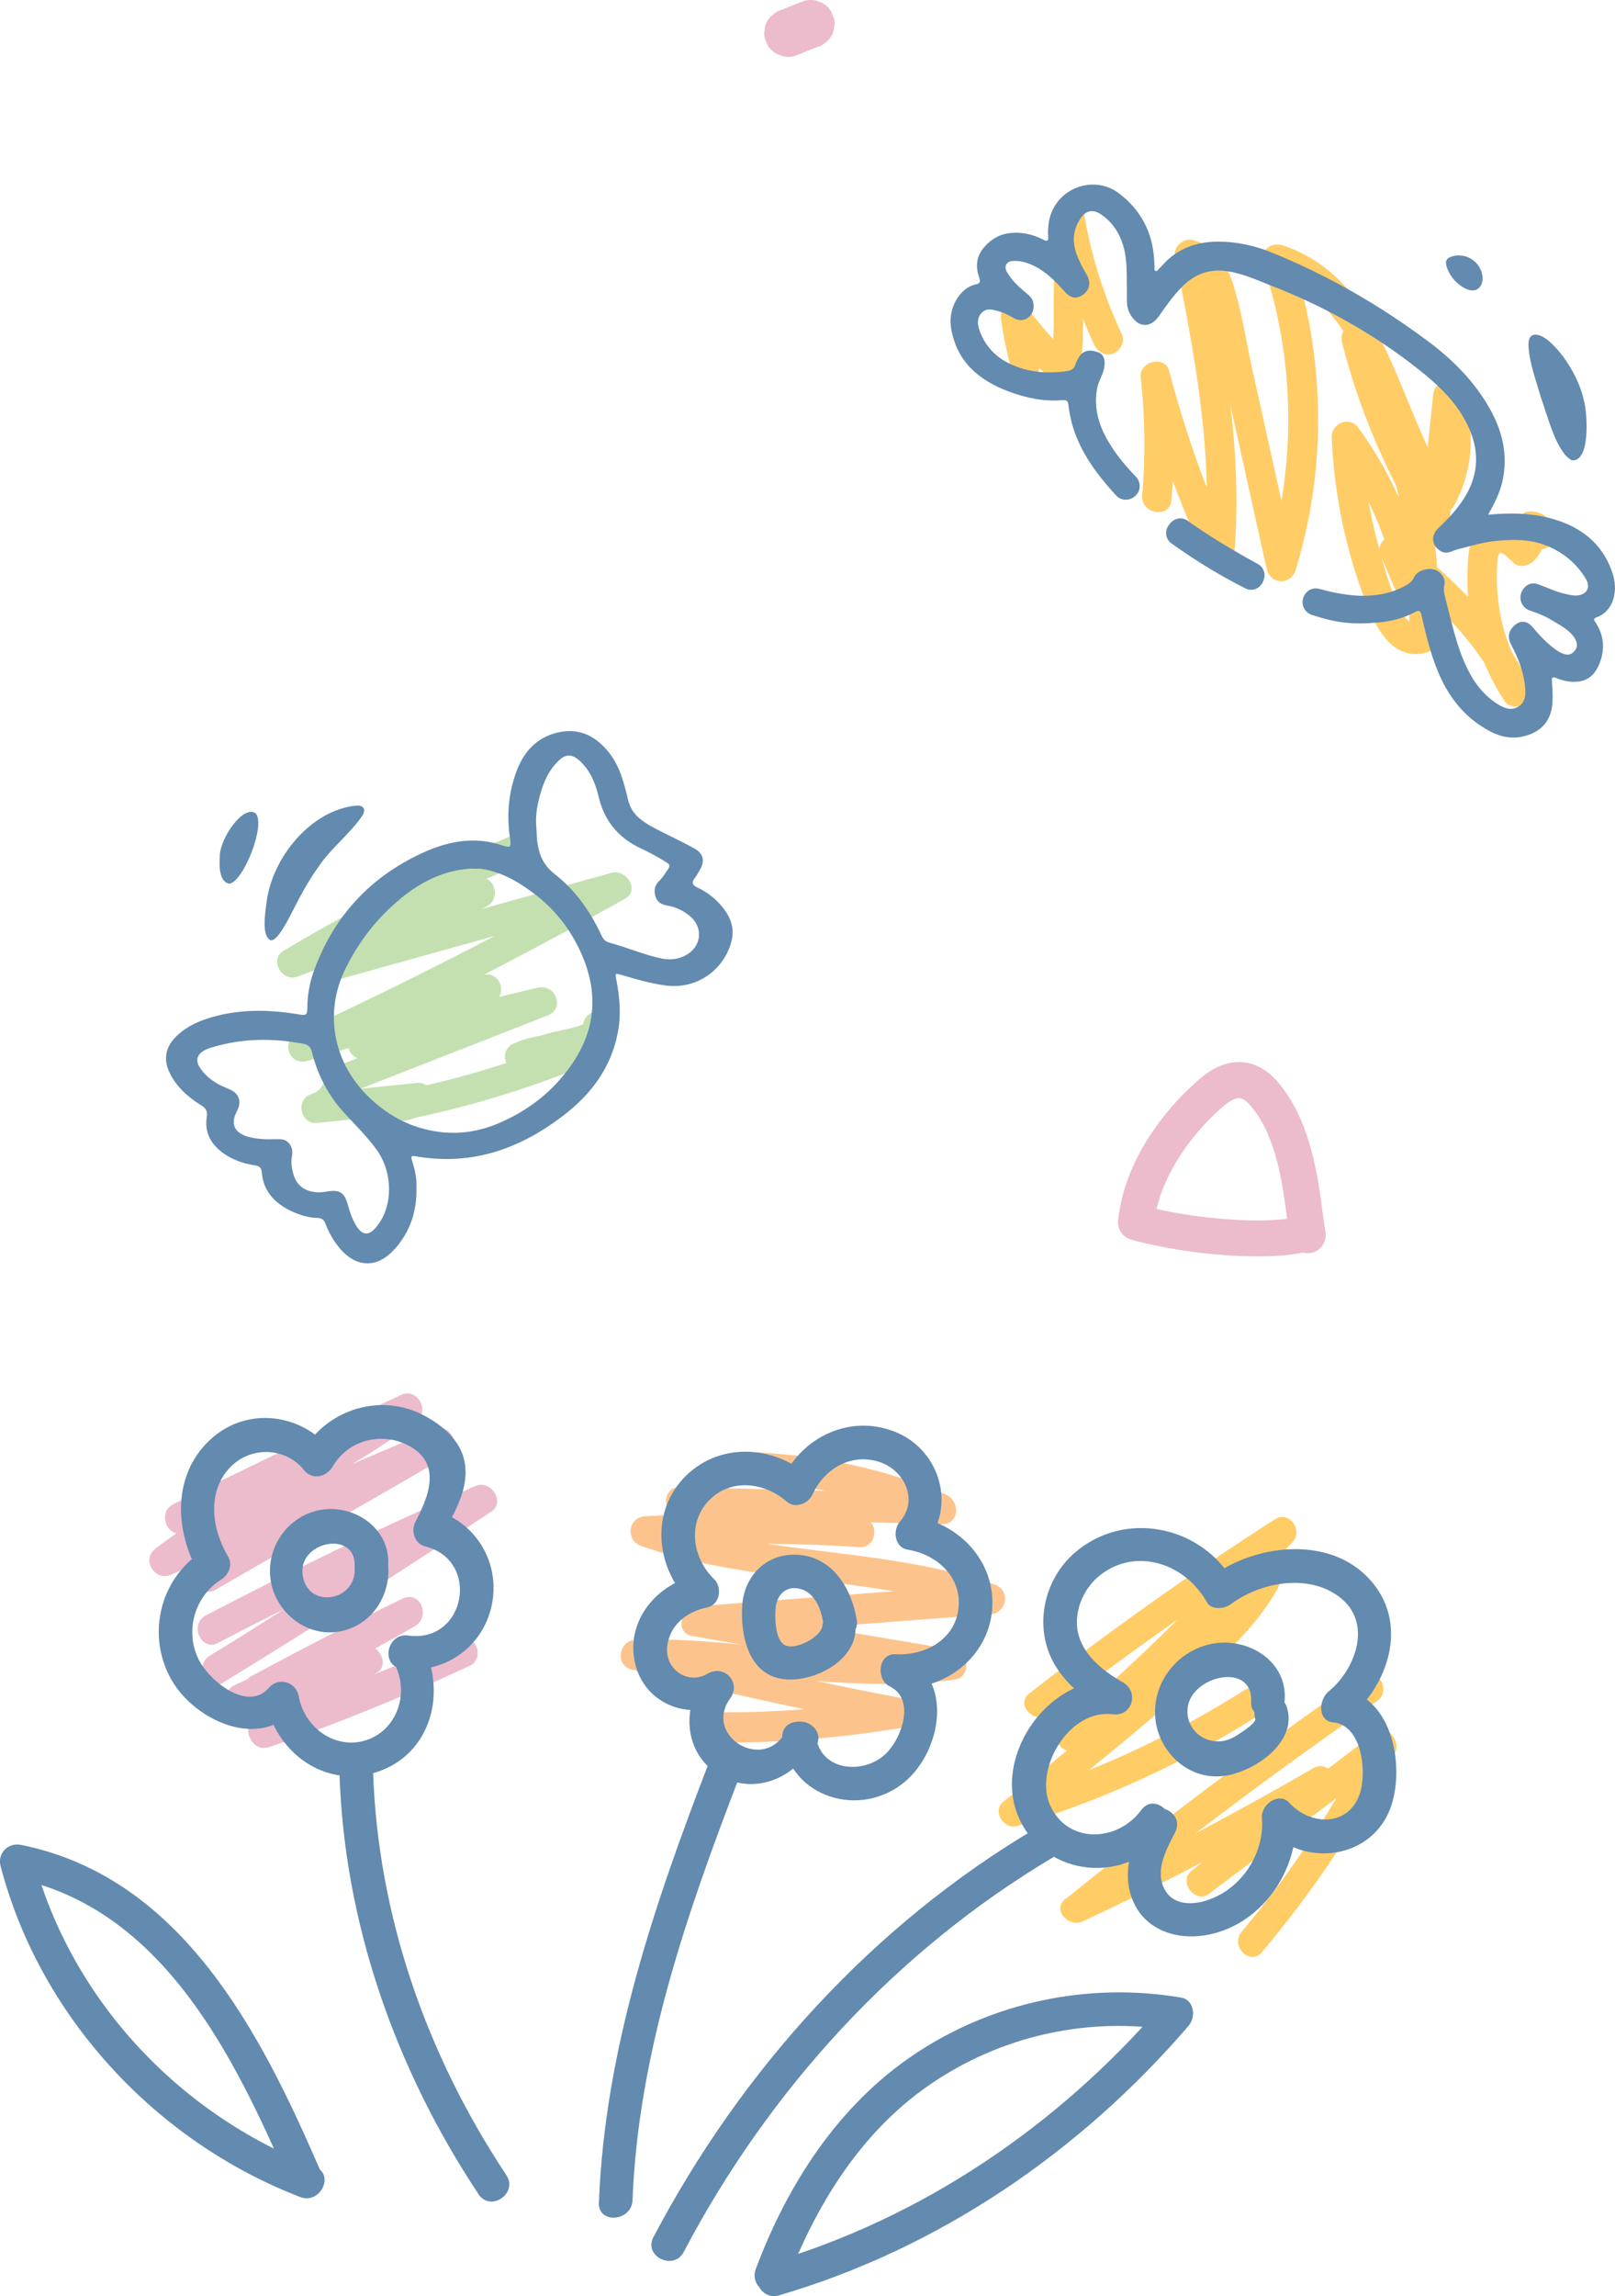 <?xml version="1.0" encoding="UTF-8"?>
<svg id="Layer_1" data-name="Layer 1" xmlns="http://www.w3.org/2000/svg" viewBox="0 0 215.8 306.62">
  <defs>
    <style>
      .cls-1 {
        fill: #fcc48c;
      }

      .cls-2 {
        fill: #c4e0b0;
      }

      .cls-3 {
        fill: #638aaf;
      }

      .cls-4 {
        fill: #ecbbcc;
      }

      .cls-5 {
        fill: #fc6;
      }
    </style>
  </defs>
  <g>
    <g>
      <g>
        <path class="cls-4" d="M32.98,228.78c.73-.32,1.46-.69,2.19-1.05.24.04.49.04.73.04-.49.32-.97.65-1.42,1.01-1.05.81-1.74,2.19-1.01,3.44.53,1.05,1.54,1.42,2.63,1.05,9.04-3.12,17.91-6.73,26.58-10.78,2.35-1.09.73-4.78-1.66-3.69-3.65,1.7-7.33,3.32-11.06,4.82.12-.08.28-.16.41-.24,1.3-.85.81-2.51-.24-3.24,1.78-.97,3.53-1.95,5.27-2.96,2.23-1.26.77-4.86-1.62-3.69-6.81,3.28-13.49,6.73-20.18,10.33-.2.08-.36.24-.49.36v.04c-.57.28-1.18.53-1.74.81-2.39,1.09-.73,4.82,1.62,3.73Z"/>
        <path class="cls-4" d="M22.81,210.3c1.74-.77,3.53-1.5,5.27-2.27-.28.2-.61.36-.89.53-2.27,1.3-.65,5.03,1.62,3.73,10.25-5.92,20.46-11.79,30.72-17.71,2.23-1.26.81-4.74-1.62-3.69-3.61,1.54-7.21,3.08-10.86,4.62,3-1.78,5.88-3.65,8.63-5.8,1.82-1.42,0-4.42-2.07-3.44-10.21,4.74-20.34,9.6-30.43,14.59-1.9.93-1.18,3.57.41,3.89-.97.65-1.95,1.38-2.88,2.11-1.82,1.46,0,4.34,2.11,3.44Z"/>
        <path class="cls-4" d="M29.17,219.38c2.92-1.54,5.88-3.04,8.79-4.5-3.28,2.11-6.56,4.17-9.89,6.2-2.23,1.34-.61,5.03,1.62,3.69,11.95-7.34,23.83-14.83,35.5-22.61.16-.08.28-.2.45-.28,1.95-1.3-.08-4.34-2.11-3.44-12.2,5.35-24.19,11.1-35.99,17.26-2.31,1.22-.69,4.9,1.62,3.69Z"/>
      </g>
      <path class="cls-1" d="M84.37,222.94c7.66,1.9,15.36,3.69,23.1,5.31-3.49.28-7.01.41-10.5.41-2.63.04-2.63,4.09,0,4.05,7.9,0,15.8-.69,23.63-1.99,1.99-.32,1.9-3.53,0-3.93-3.85-.73-7.7-1.5-11.51-2.31,6.16.45,12.36.69,18.56-.2,1.99-.28,1.95-3.61,0-3.93-6-1.01-12-2.03-18.03-3.04,7.58-.57,15.12-1.17,22.69-1.74,2.31-.16,2.76-3.24.57-3.97-9.81-3.36-20.18-3.93-30.35-5.43,3.93,0,7.86.16,11.79.41.16,0,.36.04.53.04,1.82.12,2.51-2.15,1.54-3.32,3.16.08,6.28.16,9.44.24,2.47.04,2.47-3.16.53-3.97-7.9-3.32-16.29-5.15-24.88-5.59-2.59-.12-2.59,3.93,0,4.05,3.04.16,6.04.53,9,1.05-6.52-.16-13.01-.32-19.53-.49-2.31-.08-2.51,2.8-.93,3.73-1.26.04-2.55.08-3.81.16-2.31.12-2.67,3.24-.53,3.97,10.86,3.81,22.45,4.17,33.72,6.04-8.79.69-17.55,1.34-26.34,2.03-2.15.16-2.92,3.57-.53,3.97.16.04.36.04.53.08,2.07.37,4.09.73,6.16,1.05-4.74-.45-9.52-.81-14.26-.65-2.27.08-2.84,3.4-.57,3.97Z"/>
      <g>
        <path class="cls-5" d="M142.36,253.58c-1.86,1.46.49,3.89,2.31,3,5.43-2.51,10.78-5.19,16.05-7.94-.53.41-1.05.85-1.58,1.26-1.7,1.38.61,4.34,2.35,3.04.12-.12.28-.2.41-.28.08-.08.2-.16.28-.24,5.47-4.09,10.94-8.19,16.41-12.32-3.73,6.28-7.98,12.28-12.68,17.87-1.58,1.9,1.13,4.62,2.72,2.72,6.89-8.19,12.85-17.1,17.79-26.62.77-1.54-.97-3.89-2.67-2.63-2.11,1.58-4.17,3.12-6.28,4.74-.57-.37-1.26-.49-1.95-.08-5.23,3.04-10.5,5.92-15.8,8.75,7.94-6.08,16.05-11.95,24.27-17.67,2.03-1.42.08-4.74-1.95-3.32-13.45,9.28-26.5,19.09-39.19,29.38-.04,0-.08.04-.12.04v.04c-.12.08-.24.2-.36.28Z"/>
        <path class="cls-5" d="M135.92,243.85c11.43-3.44,22.33-8.43,32.38-14.87,2.07-1.34.12-4.66-1.95-3.32-6.65,4.21-13.62,7.82-20.87,10.74,3.36-2.72,6.69-5.47,9.93-8.27,5.51-4.74,11.79-9.6,15.36-16.09.57-1.09-.08-2.43-1.09-2.88,1.05-1.09,2.03-2.15,3.04-3.24,1.46-1.54-.45-4.25-2.35-3.04-11.31,7.25-22.25,15.04-32.83,23.26-1.95,1.54.77,4.26,2.72,2.72,5.59-4.34,11.27-8.51,17.06-12.56-2.67,2.68-5.43,5.27-8.19,7.82,0,0-.04,0-.04.04-2.39,2.19-4.82,4.38-7.29,6.52-1.22,1.13-.45,2.63.73,3.12-2.8,2.31-5.63,4.58-8.47,6.81-1.54,1.26.12,3.77,1.86,3.24Z"/>
      </g>
      <g>
        <path class="cls-3" d="M102.62,302.26c20.6-6.03,38.81-18.41,52.8-34.69.41,1.23,1.06,2.37,1.47,3.6-11.43-1.94-23.2.66-32.8,7.32-9.22,6.39-15.21,16.24-19.07,26.52-1.02,2.71-5.04.69-4.03-2.01,4.22-11.26,10.99-21.83,21.17-28.65,10.49-7.03,23.32-9.69,35.67-7.59,1.7.29,2.05,2.54.97,3.79-14.46,16.83-33.4,29.74-54.7,35.97-2.78.81-4.3-3.43-1.51-4.25.14-.03.03,0,.03,0Z"/>
        <path class="cls-3" d="M87.33,298.72c11.76-22.34,29.24-41.61,50.97-54.49,2.49-1.47,5.03,2.25,2.53,3.73-21.09,12.5-38.05,31.07-49.47,52.77-1.35,2.56-5.4.59-4.05-1.98.08-.12.01-.02.01-.02Z"/>
        <path class="cls-3" d="M80.03,294.11c.79-20.49,7.43-39.86,14.72-58.79,1.04-2.7,5.07-.68,4.03,2.01-6.98,18.12-13.5,36.85-14.26,56.48-.11,2.87-4.61,3.23-4.5.34.02-.15,0-.03,0-.03Z"/>
        <path class="cls-3" d="M63.93,292.99c-11.09-16.7-17.93-36.15-18.57-56.19-.09-2.89,4.4-3.21,4.49-.3.62,19.28,7.13,37.89,17.81,53.97,1.61,2.42-2.11,4.97-3.71,2.56-.07-.13-.02-.03-.02-.03Z"/>
        <path class="cls-3" d="M40.08,293.38c-19.33-7.45-34.81-24.17-40.01-44.23-.42-1.62.97-3.14,2.76-2.78,21.49,4.35,32.03,25.15,39.92,43.37,1.15,2.66-3.11,4.13-4.25,1.49-7.23-16.67-16.82-36.44-36.58-40.44.86-.98,1.55-2.12,2.41-3.11,4.94,19.06,19.38,34.59,37.76,41.67,2.7,1.04.7,5.08-1.99,4.04-.11-.05-.02,0-.02,0Z"/>
        <path class="cls-3" d="M171.98,228.08c1.41,4.71-4.62,8.71-8.71,9.11-4.77.46-8.79-3.6-8.93-8.29-.13-4.65,3.29-8.64,7.79-9.42,4.64-.8,9.81,2.28,9.54,7.44-.15,2.86-4.64,3.2-4.49.3.27-5.24-7.75-3.55-8.46.66-.34,2.02.89,3.96,2.9,4.51,1.2.33,2.26.14,3.31-.44.36-.2,2.97-1.82,2.8-2.4-.83-2.77,3.42-4.27,4.25-1.49.01.04,0,0,0,0Z"/>
        <path class="cls-3" d="M155.9,244.7c-5.23,7.11-16.25,6.05-19.77-1.98-3.66-8.34,4.27-19.42,13.42-18.19-.49,1.41-.93,2.82-1.42,4.23-3.57-2.05-7.14-4.86-8.3-9.07-1.23-4.43.32-9.26,3.65-12.22,6.67-5.93,17.15-3.83,21.5,3.97-1.04-.2-2.02-.71-3.07-.91,5.74-4.28,15.55-5.52,20.97.23,5.56,5.89,2.67,14.39-2.86,18.89-.27-1.36-.65-2.68-.92-4.04,7.21.68,8.84,11.1,6.45,16.44-2.86,6.39-11.6,7.24-16.2,2.14,1.24-.62,2.51-1.16,3.76-1.78.59,7.34-4.67,14.95-12.29,16.06-3.71.54-7.5-.75-9.2-4.13-1.93-3.81-.47-8.05,1.38-11.68,1.32-2.58,5.36-.58,4.03,2.01-1.13,2.21-2.62,4.85-1.58,7.29,1.12,2.62,4.06,2.55,6.46,1.58,4.33-1.74,7.07-6.3,6.71-10.79-.14-1.79,2.31-3.51,3.66-2.01,2.66,2.95,7.56,3.26,9.26-.78,1.21-2.87.59-9.58-3.39-9.95-2.12-.2-1.95-3.05-.62-4.13,3.58-2.91,5.98-9.21,1.42-12.64-4.24-3.19-10.62-1.9-14.48.98-.91.68-2.63.78-3.2-.25-2.87-5.14-9.35-7.39-14.2-3.68-2.36,1.81-3.82,5.21-2.89,8.25.87,2.82,3.49,4.77,5.87,6.13,2.23,1.29,1.2,4.6-1.36,4.26-5.83-.78-10.65,7.38-8.31,12.29,2.41,5.07,8.99,4.75,12.12.49,1.72-2.34,5.11.62,3.41,2.94-.09.1-.02.02-.02.02Z"/>
        <path class="cls-3" d="M108.66,232.87c-2.37,4.69-8.08,6.98-12.64,4.11-4.63-2.91-4.97-8.85-1.88-13.12.99,1.12,2,2.21,2.99,3.32-4.8,2.8-11.1.49-12.31-5.25-1.17-5.59,3.03-10.47,8.24-11.54-.25,1.27-.36,2.59-.61,3.86-4.66-4.49-5.68-11.88-1.18-16.77,4.48-4.86,11.91-4.67,16.81-.37-1.17.23-2.38.24-3.55.47,2.65-5.81,9.33-8.9,15.43-6.22,5.78,2.54,7.81,10.03,3.67,14.81-.41-1.23-.97-2.41-1.39-3.64,6.17.97,10.91,6.26,10.32,12.54-.58,6.24-6.29,10.67-12.54,10.35.28-1.42.56-2.84.84-4.27,6.64,3.21,4.91,12.71.05,16.79-5.94,4.98-15.33,2.14-16.36-5.72-.37-2.88,4.12-3.17,4.49-.3.6,4.61,6.39,5.13,9.35,2.25,2.16-2.1,3.94-7.3.5-8.97-1.88-.91-1.56-4.41.76-4.29,4,.2,7.92-1.93,8.42-6.09.5-4.14-2.82-7.25-6.79-7.88-1.7-.27-2.08-2.54-1.01-3.77,2.5-2.88.57-6.94-2.91-7.99-3.77-1.14-7.27,1.06-8.78,4.37-.6,1.32-2.38,1.92-3.44.99-3.05-2.68-7.63-3.14-10.48-.09-2.82,3.01-2.14,7.63.78,10.45,1.07,1.04.82,3.39-.96,3.76-2.56.53-4.9,2.19-5.31,5.05-.45,3.14,2.68,5.37,5.37,3.8,2.26-1.32,4.54,1.2,3.04,3.28-3.68,5.07,4.6,10.02,7.49,4.31,1.31-2.58,5.34-.57,4.02,2.03-.07.11-.44-.25-.44-.25Z"/>
        <path class="cls-3" d="M114.29,218.02c-.45,4.17-6.08,6.81-9.88,6.17-4.46-.75-5.5-5.95-5.23-9.82.29-4.12,3.47-7.11,7.64-6.73,4.53.41,7,4.56,7.66,8.7.46,2.86-4.04,3.15-4.49.3-.27-1.72-1.07-3.81-2.86-4.4-1.9-.62-3.32.58-3.49,2.49-.12,1.3-.09,4.39,1.32,5,1.45.63,4.76-1.15,4.92-2.61.31-2.88,4.72-1.97,4.41.9,0,.04,0,0,0,0Z"/>
        <path class="cls-3" d="M56.48,219.7c3.27,6.37,1.07,14.52-6.01,16.9-7.07,2.38-13.79-2.65-15.04-9.74,1.31.44,2.59,1.01,3.91,1.45-4.71,5.37-13.15,1.48-16.29-3.75-3.56-5.93-1.79-13.73,4-17.38-.2,1.04-.1,2.16-.3,3.2-3.51-5.89-3.82-13.64,1.63-18.38,4.82-4.19,11.98-3.24,15.95,1.73-1.29.09-2.6-.03-3.89.06,3.3-5.63,10.57-7.95,16.51-4.61,2.5,1.4,4.76,3.43,5.18,6.33.49,3.41-1.39,6.43-2.94,9.36-.52-1.07-.86-2.2-1.39-3.27,5.42,1.35,8.93,6.61,8,12.27-.98,5.94-6.36,9.76-12.14,8.95-2.87-.4-1.96-4.81.9-4.41,7.64,1.07,9.7-10.05,2.26-11.9-1.37-.34-1.99-2-1.29-3.33,1.71-3.24,3.46-7.55-.6-9.95-3.65-2.16-8.36-1.01-10.44,2.55-.89,1.52-2.77,1.9-3.86.54-2.5-3.12-7.12-3.16-9.79-.46-3.24,3.27-2.58,8.29-.35,12.03.61,1.02.13,2.37-.94,3.05-3.45,2.17-4.87,6.66-3.09,10.5,1.33,2.89,6.57,7.26,9.46,3.97,1.39-1.59,3.68-.71,4,1.12.75,4.25,4.98,7.2,9.06,5.84,4.08-1.36,5.75-6.26,3.77-10.12-1.31-2.55,2.4-5.12,3.72-2.55.05.11,0,.02,0,.02Z"/>
        <path class="cls-3" d="M51.88,209.05c.31,4.42-2.62,8.45-7.12,8.9-4.26.43-8.14-2.99-8.63-7.2-.5-4.29,2.42-8.31,6.62-9.1,4.4-.83,9.21,2.25,9.13,7.04-.05,2.88-4.54,3.21-4.49.3.08-4.69-7.73-3.16-6.93,1.48.77,4.49,7.24,3.32,6.93-1.12-.21-2.89,4.29-3.2,4.49-.3,0,.04,0,0,0,0Z"/>
      </g>
    </g>
    <g>
      <path class="cls-2" d="M69.35,115.49c-10.05,4.21-19.78,9.1-29.13,14.69-.61-1.15-1.22-2.31-1.83-3.46,8.4-3.11,16.8-6.22,25.19-9.33,2.44-.9,3.59,2.6,1.36,3.71-6.4,3.19-12.79,6.38-19.19,9.57-.45-1.24-.91-2.47-1.36-3.71,12.43-3.47,24.86-6.93,37.29-10.4,1.98-.55,3.91,2.3,1.83,3.46-13.84,7.76-27.97,14.98-42.37,21.64-.45-1.24-.91-2.47-1.36-3.71,8.2-2.57,16.39-5.14,24.59-7.71,2.44-.77,3.68,2.67,1.36,3.71-5.52,2.48-11.05,4.96-16.57,7.44-.45-1.24-.91-2.47-1.36-3.71,8-1.93,16-3.85,24-5.78,2.41-.58,3.79,2.76,1.36,3.71-8.95,3.51-17.91,7.01-26.86,10.52.42-.5.84-1,1.26-1.51-.6,2.52-2.16,4.38-4.64,5.22-.28-1.27-.56-2.55-.85-3.82,4.57-.47,9.13-.94,13.7-1.41,1.58-.16,2.93,2,1.69,3.23-1.19,1.18-2.45,1.86-4.16,1.88-2.58.03-2.81-3.46-.33-3.94,8.17-1.59,16.12-4.02,23.81-7.19.11,1.27.22,2.53.33,3.8-2.45-.55-4.71-.34-7.02.63-.45-1.24-.91-2.47-1.36-3.71,1.68-.48,3.35-.97,5.03-1.45.61-.18,4.23-.76,4.46-1.38-.02.5-.04,1.01-.06,1.51-.04-.13-.08-.26-.13-.39-.77-2.41,2.93-3.79,3.71-1.36.64,2-.61,3.42-2.43,4.12-2.94,1.14-6.19,1.79-9.23,2.66-2.43.7-3.73-2.71-1.36-3.71,2.91-1.23,5.99-1.5,9.07-.81,1.93.43,2.17,3.04.33,3.8-8.03,3.31-16.33,5.76-24.84,7.42l-.33-3.94c.55.09,1.03-.06,1.44-.46.56,1.08,1.13,2.15,1.69,3.23-4.57.47-9.13.94-13.7,1.41-2.2.23-2.97-3.1-.85-3.82,1.61-.55,1.52-1.38,2.26-2.69.6-1.05,1.79-1.29,2.84-1.7,2.74-1.07,5.49-2.15,8.23-3.22,5.63-2.21,11.27-4.41,16.9-6.62.45,1.24.91,2.47,1.36,3.71-8,1.93-16,3.85-24,5.78-2.44.59-3.73-2.65-1.36-3.71,5.52-2.48,11.05-4.96,16.57-7.44.45,1.24.91,2.47,1.36,3.71-8.2,2.57-16.39,5.14-24.59,7.71-2.45.77-3.66-2.65-1.36-3.71,14.08-6.51,27.9-13.56,41.43-21.15.61,1.15,1.22,2.31,1.83,3.46-12.43,3.47-24.86,6.93-37.29,10.4-2.48.69-3.63-2.58-1.36-3.71,6.4-3.19,12.79-6.38,19.19-9.57l1.36,3.71c-8.4,3.11-16.8,6.22-25.19,9.33-2.03.75-3.79-2.29-1.83-3.46,9.65-5.77,19.7-10.85,30.07-15.19,2.35-.98,3.71,2.73,1.36,3.71h0Z"/>
      <path class="cls-5" d="M135.14,49.34c-.61-2.23-1.08-4.5-1.39-6.8-.27-2.02,2.44-2.78,3.58-1.31,1.88,2.42,3.9,4.73,6.07,6.89-1.07.39-2.14.78-3.2,1.18.77-3.14.55-6.49.6-9.7.06-3.48.12-6.95.17-10.43.04-2.54,3.5-2.86,3.94-.33.94,5.48,2.65,10.79,5.01,15.83.45.97-.23,2.19-1.17,2.54-1.07.39-2.08-.2-2.54-1.17-2.51-5.36-4.24-11.03-5.24-16.86,1.31-.11,2.63-.22,3.94-.33-.06,3.6-.12,7.2-.18,10.8-.06,3.41.18,7.01-.64,10.35-.32,1.31-2.07,2.3-3.2,1.18-2.42-2.4-4.68-4.95-6.77-7.64,1.19-.44,2.38-.88,3.58-1.31.26,1.95.64,3.87,1.16,5.76.28,1.03-.11,2.15-1.17,2.54-.94.34-2.25-.14-2.54-1.17h0Z"/>
      <path class="cls-5" d="M152.61,66.14c.48-5.25.39-10.49-.19-15.73-.24-2.16,3.25-3.04,3.82-.85,2.14,8.2,4.99,16.17,8.52,23.87-1.27.11-2.53.22-3.8.33,1.22-13.34-1.38-26.59-3.95-39.61-.24-1.21,1.17-2.4,2.32-2.11,2.86.72,4.44,2.9,5.34,5.61,1.22,3.7,1.79,7.7,2.63,11.5,1.95,8.8,3.9,17.6,5.85,26.4-1.31-.06-2.61-.12-3.92-.18,4.01-13.11,3.9-27.11-.46-40.12-.58-1.73,1.1-3.02,2.68-2.48,14.18,4.85,15.19,22.06,22.6,32.8-1.13.11-2.27.21-3.4.32,2.12-3.85,2.48-8.12.91-12.24,1.27-.11,2.53-.22,3.8-.33-.58,5.65-1.16,11.3-1.74,16.94-.17,1.65-2.68,2.22-3.55.8-4.86-7.9-8.49-16.41-10.76-25.4-.49-1.95,2.31-3.96,3.46-1.83,6.95,12.85,10.14,27.15,9.3,41.73-.04.65-.67,1.32-1.26,1.51-5.37,1.7-7.71-4.87-9.07-8.75-2.24-6.4-3.49-13.11-3.8-19.88-.09-1.92,2.41-2.94,3.58-1.31,4.83,6.69,7.98,14.26,9.43,22.37.41,2.29-2.99,2.8-3.82.85-.89-2.08-1.77-4.16-2.66-6.24-.78-1.83,1.65-3.43,3.11-2.21,6.71,5.65,13.38,11.55,16.86,19.81.86,2.04-2.25,3.71-3.46,1.83-3.33-5.16-5.13-11.14-4.89-17.3.09-2.24.11-5.15,2.54-6.16,2.19-.91,4.53.52,6.08,2.01-.93.09-1.85.18-2.78.27.59-.62.76-1.06.64-1.93-.14-1.01.78-2.12,1.81-2.13,2.1-.03,3.38,1.38,3.16,3.47-.26,2.53-4.15,1.83-3.89-.7l.05-.47c.11.5.23,1,.34,1.5l-.28-.32c.47.15.95.3,1.42.44h-.47c.6-.7,1.2-1.42,1.81-2.13.24,1.8-.28,3.46-1.53,4.77-.69.73-1.97,1.05-2.78.27-.19-.18-1.4-1.45-1.75-1.29-.45.21-.39,1.66-.41,1.98-.11,1.8,0,3.62.28,5.4.55,3.58,1.92,6.96,3.88,10-1.15.61-2.31,1.22-3.46,1.83-3.19-7.57-9.53-12.96-15.66-18.12,1.04-.74,2.07-1.47,3.11-2.21.89,2.08,1.77,4.16,2.66,6.24-1.27.28-2.55.56-3.82.85-1.32-7.41-4.31-14.31-8.71-20.4,1.19-.44,2.38-.88,3.58-1.31.22,4.89.91,9.73,2.2,14.46.43,1.57,2.79,11.61,5.37,10.8-.42.5-.84,1-1.26,1.51.77-13.41-2.23-26.93-8.62-38.74,1.15-.61,2.31-1.22,3.46-1.83,2.18,8.65,5.59,16.86,10.26,24.46-1.18.27-2.37.54-3.55.8.58-5.65,1.16-11.3,1.74-16.94.21-2.02,3.14-2.07,3.8-.33,1.91,5.02,1.57,10.55-1.03,15.26-.69,1.26-2.51,1.62-3.4.32-6.89-9.98-8.01-27.06-21.05-31.52.89-.83,1.79-1.65,2.68-2.48,4.57,13.63,4.85,28.42.64,42.18-.67,2.2-3.42,2.04-3.92-.18-1.59-7.2-3.19-14.4-4.78-21.6-.78-3.52-1.56-7.04-2.34-10.56-.46-2.09-.81-7.12-3.45-7.79.77-.7,1.54-1.41,2.32-2.11,2.65,13.41,5.16,26.92,3.9,40.64-.19,2.12-3.06,1.95-3.8.33-3.54-7.7-6.38-15.67-8.52-23.87,1.27-.28,2.55-.56,3.82-.85.62,5.58.65,11.16.14,16.75-.23,2.53-4.12,1.83-3.89-.7h0Z"/>
      <g id="inA5Ah">
        <g>
          <path class="cls-3" d="M156.27,70c.58-.79,1.63-1.03,2.43-.46,2.48,1.78,5.09,3.37,7.75,4.88.54.3,1.08.6,1.62.89.75.4,1.08,1.28.8,2.08-.01.03-.02.07-.03.1-.32,1.02-1.43,1.58-2.39,1.1-2.52-1.26-4.95-2.69-7.32-4.24-.89-.58-1.76-1.18-2.62-1.8-.79-.57-.92-1.69-.31-2.45.03-.03.05-.07.08-.1Z"/>
          <path class="cls-3" d="M130.43,37.97c.49-.11.62-.31.42-.86-.47-1.35-.45-2.7.49-3.89,1.02-1.29,2.33-2.04,4-2.13,1.43-.08,2.77.26,4.03.9.5.26.76.24.69-.42-.07-.65,0-1.3.1-1.95.71-4.35,5.86-6.46,9.37-3.79,1.8,1.37,3.17,3.1,3.97,5.26.55,1.48.73,3.02.77,4.58,0,.17-.08.42.15.51.23.09.32-.16.44-.28.2-.19.39-.39.57-.59,1.97-2.18,4.53-3.04,7.36-3.04,2.41,0,4.78.5,7.03,1.41,7.57,3.05,14.59,7.1,21.11,11.98,3.26,2.44,6.11,5.32,8.14,8.92,1.7,3.02,2.46,6.22,1.69,9.67-.34,1.55-1.06,2.96-1.92,4.49,2.81-.27,5.43-.24,8.01.39,4.06,1,7.16,3.19,8.58,7.29.82,2.37.29,5.17-2.14,6.04-.45.16-.28.37-.09.66,1.23,1.88,1.29,3.86.36,5.86-.63,1.36-1.7,2.1-3.25,2.07-.81-.01-1.58-.18-2.32-.49-.52-.21-.67-.15-.62.45.07.9.12,1.81.08,2.71-.11,2.43-1.42,3.98-3.74,4.58-1.63.42-3.17.12-4.61-.64-2.96-1.56-5.07-3.96-6.5-6.95-1.3-2.72-1.98-5.64-2.66-8.56-.13-.57-.3-.72-.86-.42-1.48.81-3.11,1.22-4.77,1.38-3.45.33-5.57.11-8.85-.94l-.17-.06c-.98-.31-1.49-1.39-1.12-2.34l.03-.07c.32-.84,1.23-1.3,2.09-1.06.65.18,1.31.34,1.98.48,2.53.53,5.07.68,7.6-.08.79-.24,1.53-.58,2.23-1.01.37-.23.66-.52.85-.94.38-.86,1.78-1.33,2.79-1,.79.25,1.46,1.19,1.27,1.98-.15.63-.04,1.19.11,1.77.8,3,1.4,6.05,2.69,8.9.93,2.07,2.2,3.91,4.14,5.18.91.6,1.95,1.09,2.98.41,1.03-.68.95-1.84.82-2.91-.22-1.9-.93-3.63-1.82-5.31-.5-.94-.39-1.76.31-2.47.82-.84,1.77-.81,2.54.1.96,1.13,1.95,2.22,3.19,3.07.16.11.32.22.49.31.86.45,1.46.39,1.93-.18.48-.57.43-1.19-.13-1.94-.79-1.05-2-1.62-3.1-2.29-.84-.51-1.75-.85-2.69-1.16-1.43-.48-1.75-2.2-.64-3.21.49-.44,1.03-.54,1.67-.32,1.21.42,2.36,1,3.62,1.28.51.11,1.01.26,1.53.23,1.34-.07,1.95-1.05,1.27-2.2-1.24-2.09-3.05-3.57-5.29-4.47-2.2-.89-4.5-.84-6.8-.62-1.72.17-3.37.7-5.04,1.11-.75.19-1.38.75-2.29.24-1.2-.68-1.34-2.1-.33-3.04,1.06-.99,2.06-2.03,2.92-3.21,2.63-3.57,2.81-7.27.72-11.15-1.52-2.82-3.81-4.93-6.27-6.87-6.05-4.8-12.73-8.5-19.93-11.28-1.93-.75-3.82-1.62-5.91-1.86-2.25-.26-4.13.49-5.71,2.08-1.19,1.19-2.15,2.55-3.11,3.93-1.21,1.74-2.87,1.56-3.89-.29-.54-.98-.39-1.95-.41-2.95-.05-2.04.1-4.1-.48-6.1-.53-1.8-1.51-3.26-3.09-4.29-.97-.63-1.92-.44-2.6.56-1.07,1.57-1.17,3.24-.5,4.99.36.92.84,1.77,1.33,2.63.56.99.35,1.99-.52,2.61-.87.62-1.63.51-2.44-.39-1.24-1.4-2.54-2.72-4.27-3.53-.88-.41-1.79-.66-2.77-.57-.76.07-1.09.72-.73,1.39.56,1.03,1.39,1.83,2.27,2.59.54.48,1.22.86,1.31,1.71.08.73-.07,1.36-.66,1.83-.67.54-1.41.44-2.12.02-.6-.35-1.21-.66-1.88-.84-.76-.21-1.59-.49-2.24.2-.67.7-.59,1.56-.3,2.38.73,2.03,2.1,3.51,4.03,4.43,2.44,1.16,5.03,1.38,7.69.98.54-.08.91-.29,1.08-.84.09-.31.26-.6.41-.89.51-.95,1.34-1.21,2.54-.81.82.28,1.08.93.92,2.02-.14.97-.74,1.77-.93,2.7-.58,2.79.26,5.3,1.71,7.63.97,1.57,2.14,2.96,3.41,4.26.66.67.74,1.76.1,2.45,0,0-.02.02-.03.03-.72.81-1.95.86-2.69.06-.88-.95-1.72-1.95-2.51-3-2.02-2.68-3.46-5.62-3.84-8.99-.07-.61-.21-.78-.82-.73-2.47.21-4.85-.29-7.15-1.15-4.07-1.52-7.04-4.05-7.74-8.6-.36-2.37,1-5.18,3.33-5.72Z"/>
          <path class="cls-3" d="M52.76,166.76c-2.28,2.62-5.13,2.59-7.35-.05-.84-1-1.47-2.1-1.93-3.31-.19-.5-.49-.74-1.01-.75-1.36-.03-2.63-.45-3.83-1.06-2.04-1.04-3.46-2.61-3.65-4.99-.06-.77-.41-.9-1.05-1-1.47-.23-2.86-.73-4.08-1.59-1.68-1.19-2.56-2.78-2.23-4.86.12-.78-.11-1.15-.75-1.55-1.81-1.13-3.39-2.51-4.29-4.51-.74-1.65-.46-3.22.81-4.53,1.14-1.19,2.56-1.95,4.1-2.47,4.15-1.4,8.4-1.32,12.65-.59.78.13.91-.1.91-.73,0-1.71.27-3.39.84-4.99,2.62-7.32,7.49-12.63,14.53-15.87,3.3-1.52,6.78-2.25,10.42-1.1,1.5.47,1.48.44,1.26-1.16-.42-3.01-.12-5.96.96-8.79,1.06-2.76,2.99-4.65,5.98-5.14,2.69-.44,4.75.77,6.38,2.85,1.44,1.85,1.97,4.06,2.5,6.26.23.94.68,1.71,1.4,2.35.98.86,2.13,1.42,3.28,2,1.42.71,2.85,1.38,4.23,2.16,1.18.66,1.37,1.71.66,2.85-.2.32-.36.68-.6.98-.51.63-.45,1.02.34,1.38,1.23.57,2.29,1.4,3.17,2.44,1.07,1.26,1.73,2.68,1.4,4.37-.7,3.59-4.21,6.85-8.88,6.24-2.01-.26-3.93-.83-5.86-1.4-.89-.26-.89-.24-.71.66.46,2.37.66,4.75.17,7.16-.89,4.43-3.37,7.88-6.82,10.61-5.92,4.69-12.54,7.14-20.22,5.77-.59-.1-.58.09-.44.55.36,1.18.65,2.37.6,3.49.09,3.34-.85,6.01-2.88,8.34ZM53.54,119.99c-3.13,2.57-5.58,5.72-7.37,9.35-2.81,5.68-1.75,12.15,2.69,16.74,2.76,2.85,6.1,4.65,10.04,5.1,2.66.31,5.29-.13,7.77-1.2,3.91-1.67,7.17-4.19,9.62-7.68,3.73-5.31,3.67-10.79.69-16.39-1.33-2.5-3.12-4.64-5.35-6.37-2.11-1.64-4.4-3.02-7.12-3.49-.5-.09-.98,0-1.59-.06-3.52.21-6.63,1.73-9.38,3.99ZM37.84,152.18c.86.23,1.38,1.18,1.18,2.17-.18.87-.03,1.69.2,2.51.58,2.04,2.51,2.6,4.33,2.28,1.8-.32,2.45.02,2.94,1.77.29,1.05.63,2.09,1.26,3,.72,1.03,1.5,1.08,2.35.15,2.46-2.66,2.51-7.45.16-10.62-1.28-1.73-2.8-3.23-4.25-4.81-2.14-2.33-3.57-5.08-4.34-8.16-.16-.66-.47-.95-1.12-1.08-4.23-.81-8.41-.74-12.53.57-.31.1-.61.24-.88.41-.79.49-1,1.24-.52,2.05.66,1.12,1.65,1.89,2.78,2.48.48.25,1,.43,1.49.67,1.01.5,1.36,1.53.89,2.56-.1.22-.23.44-.32.67-.53,1.32-.12,2.29,1.21,2.84.85.35,2.32.55,3.78.49.46.02.95-.05,1.38.06ZM71.83,112.63c.25,1.68.87,2.99,2.31,4.11,2.77,2.16,4.77,5.03,6.25,8.22.24.52.55.79,1.1.94,2.31.63,4.53,1.59,6.87,2.09.99.21,2,.16,2.96-.27,2.48-1.1,2.82-3.96.63-5.58-.84-.63-1.78-1.05-2.83-1.22-.76-.13-1.33-.47-1.55-1.26-.22-.78-.07-1.46.52-2.03.49-.48.85-1.07,1.22-1.64.22-.35.19-.54-.18-.78-1.11-.71-2.26-1.34-3.45-1.89-2.99-1.39-4.9-3.63-5.68-6.88-.43-1.81-1.11-3.55-2.55-4.85-.99-.9-1.84-.94-2.81,0-1.56,1.49-2.24,3.46-2.71,5.5-.26,1.12-.37,2.27-.26,3.43.05.71.05,1.41.15,2.12Z"/>
          <path class="cls-3" d="M36.19,125.57c.68.07,1.68-1.48,2.83-3.75,1.05-2.07,2.18-4.21,3.56-6.1,1.65-2.47,4.29-4.46,5.85-6.82.55-.88.07-1.41-.87-1.31-5.82.54-11.19,6.73-11.95,12.97-.2,1.59-.66,4.38.54,5h.04Z"/>
          <path class="cls-3" d="M210.07,61.48c2.44.15,2.05-6.16,1.6-7.89-.66-3.16-2.75-6.27-4.4-7.77-1.08-1.09-3.12-2.04-3.03.37.11,2.21.94,4.41,1.66,6.88.95,2.67,2.1,7.33,4.11,8.39l.06.02Z"/>
          <path class="cls-3" d="M30.62,118c1.85-.1,5.01-8.02,3.5-9.42-1.74-1.07-4.79,3.53-4.75,5.8-.08,1.19-.1,3.27,1.18,3.62h.07Z"/>
          <path class="cls-3" d="M198.1,37.14c0-.79-.39-1.71-1.21-2.36-.8-.63-1.93-.84-2.9-.53-.29.09-.59.25-.71.52-.11.25-.06.54.02.81.28.95.88,1.79,1.65,2.4,1.98,1.59,3.17.57,3.16-.85Z"/>
        </g>
      </g>
    </g>
  </g>
  <path class="cls-4" d="M168.03,167.78c-5.57,0-12.3-.94-16.9-2.25-1.12-.32-1.85-1.4-1.73-2.56.66-6.43,4.51-13.21,10.56-18.59,1.23-1.1,3.14-2.55,5.58-2.55.02,0,.05,0,.08,0,3.03.04,4.86,2.32,5.46,3.07,4.06,5.06,5,12.07,5.68,17.19.12.88.23,1.71.35,2.48,0,0,0,0,0,0,.13.87-.22,1.77-.93,2.3-.45.34-1.17.66-2.14.4-1.66.35-3.73.51-6,.51ZM154.53,161.44c5.79,1.33,13.23,1.89,17.46,1.31,0,0,0-.02,0-.02-.64-4.81-1.44-10.8-4.66-14.81-.9-1.12-1.42-1.27-1.77-1.27,0,0,0,0-.01,0-.89,0-2.01,1-2.38,1.33-4.43,3.95-7.55,8.85-8.63,13.47Z"/>
  <path class="cls-4" d="M107.46.11c-.99.4-1.99.79-2.98,1.19-.42.1-.78.29-1.09.57-.35.23-.62.53-.83.9-.23.37-.36.77-.38,1.19-.1.43-.08.85.06,1.28l.32.77c.28.48.67.87,1.15,1.15.26.11.51.22.77.32.57.15,1.14.15,1.7,0,.99-.4,1.99-.79,2.98-1.19.42-.1.78-.29,1.09-.57.35-.23.62-.53.83-.9.23-.37.36-.77.38-1.19.1-.43.08-.85-.06-1.28l-.32-.77c-.28-.48-.67-.87-1.15-1.15l-.77-.32c-.57-.15-1.14-.15-1.7,0h0Z"/>
</svg>